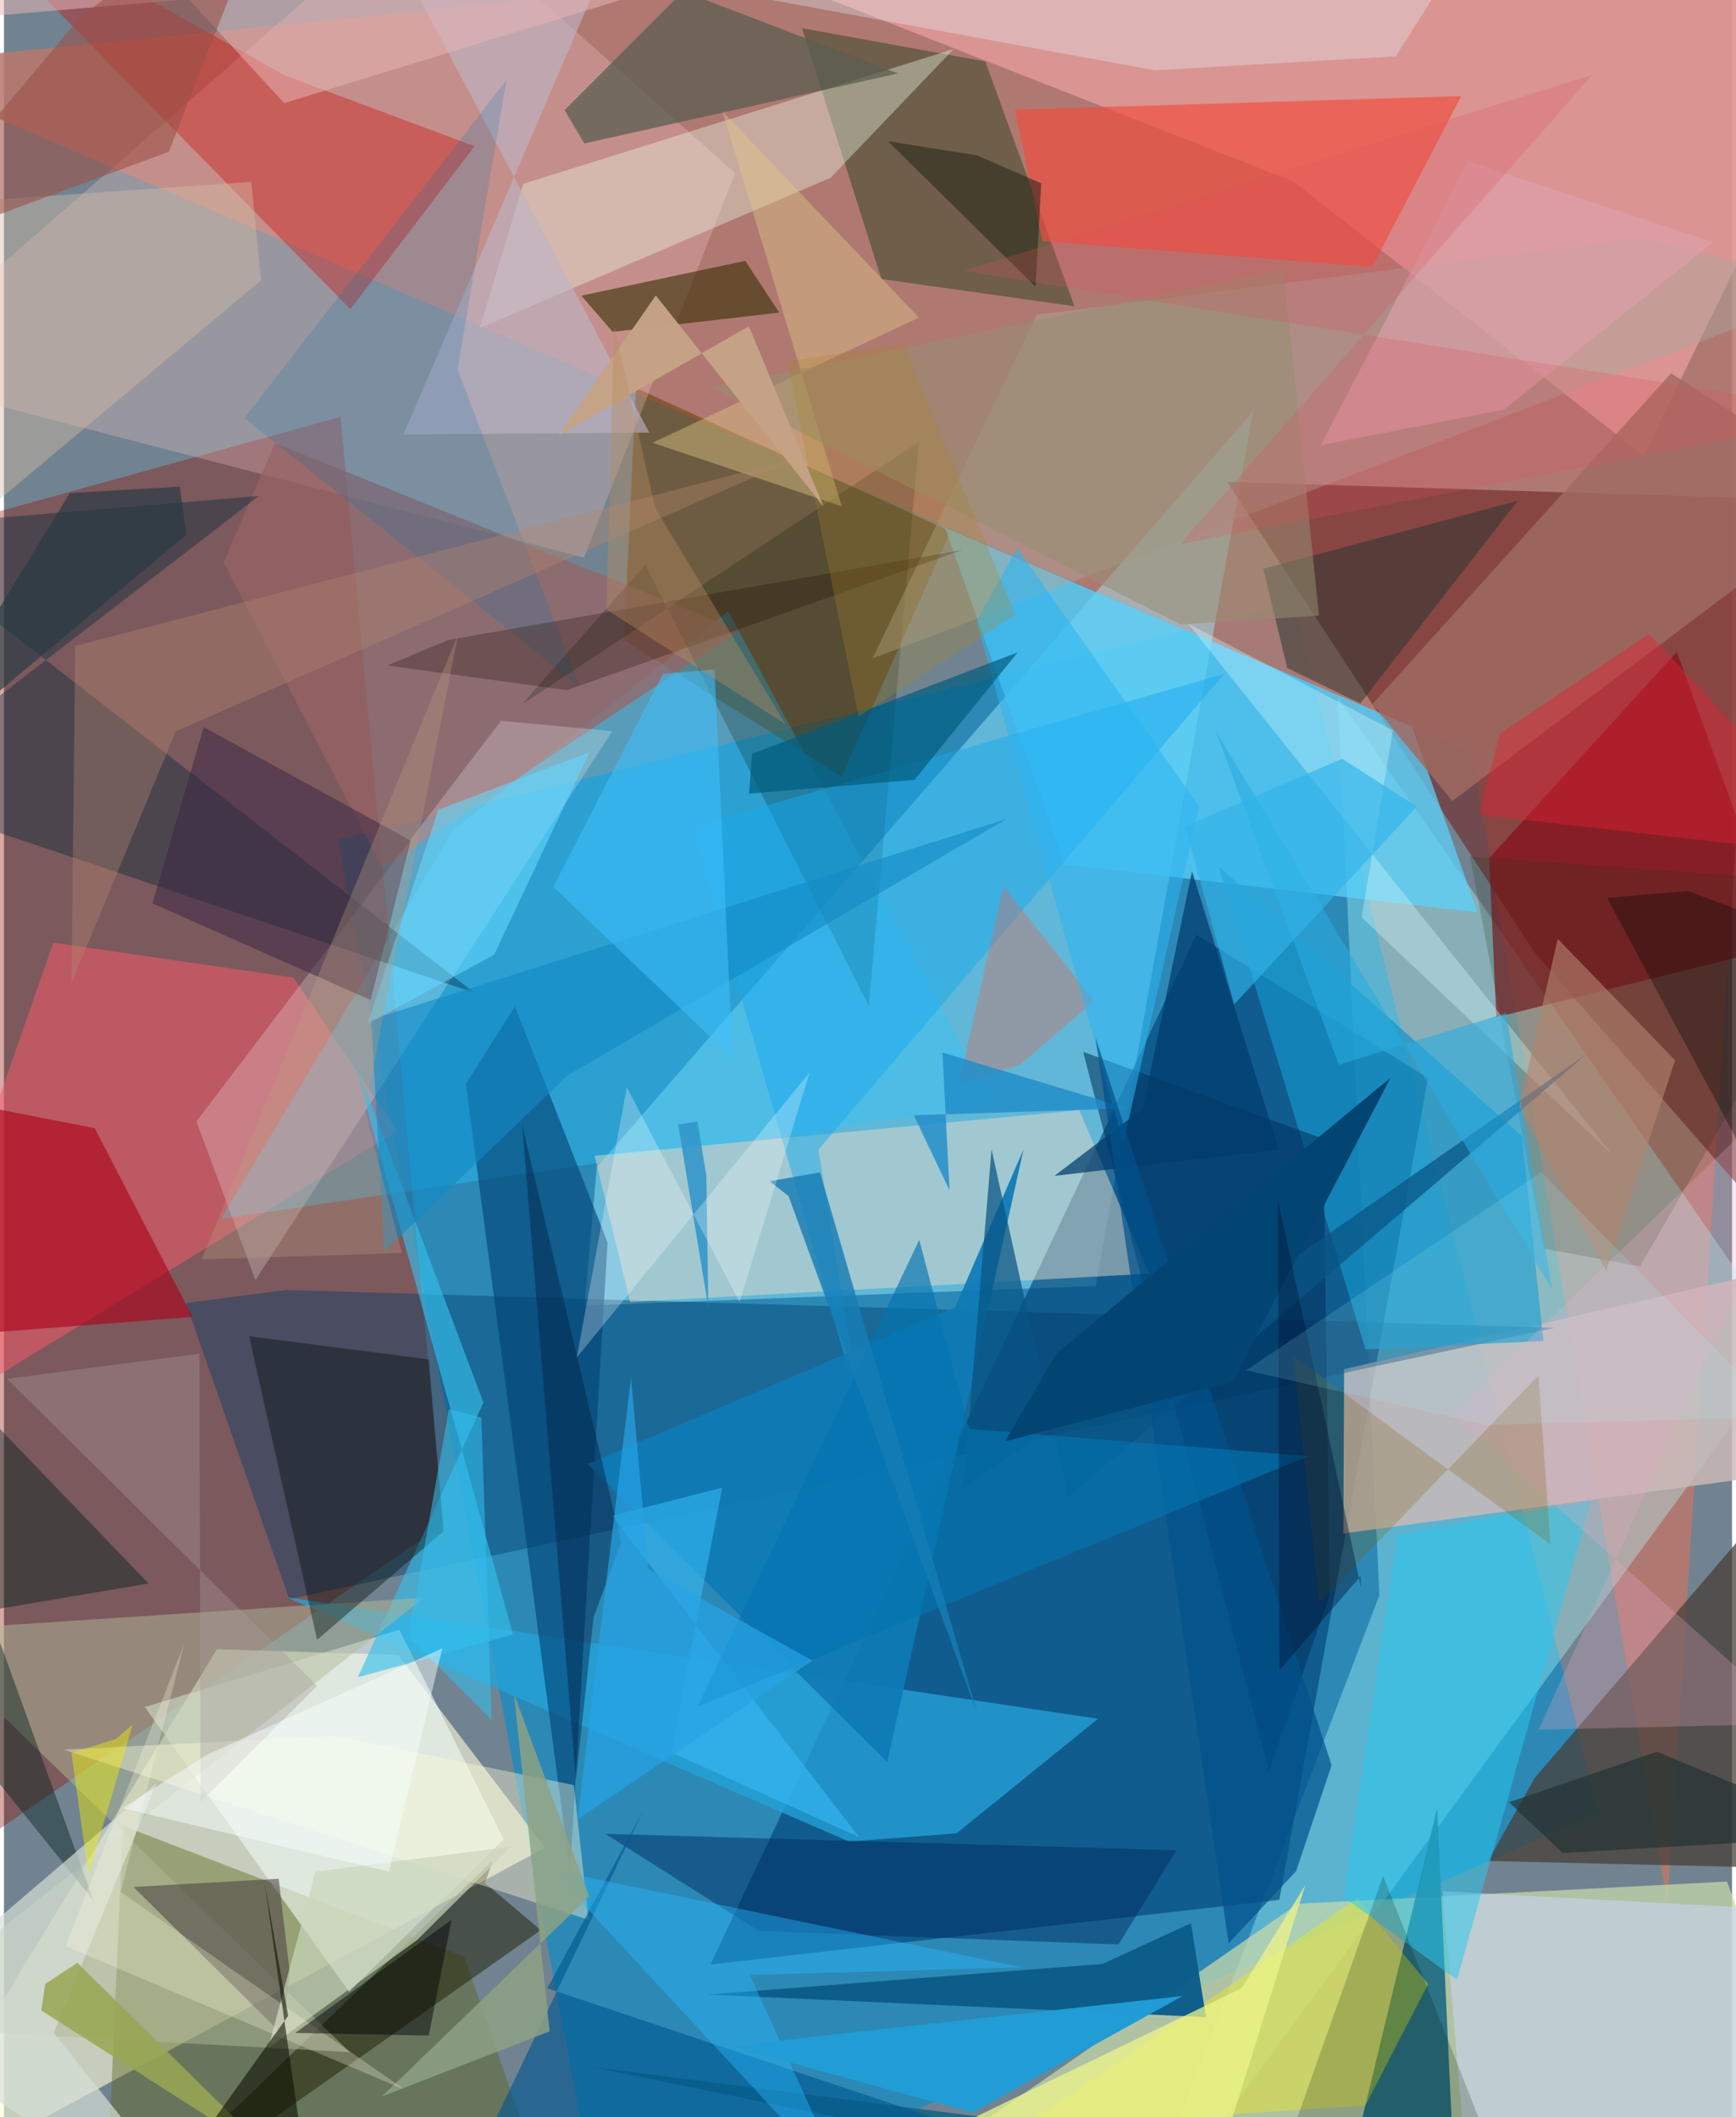 <svg xmlns="http://www.w3.org/2000/svg" width="228" height="278" viewBox="0 0 836 1024"><path fill="#718390" d="M0 0h836v1024H0z"/><path fill="#2689b9" fill-opacity=".91" d="M771.513 877.066l-147.44-585.19-462.48 114.338L290.411 1086z"/><path fill="#b8786e" fill-opacity=".867" d="M868.221-62L804.66 920.84l-94.415-556.412L-62 31.75z"/><path fill="#910f04" fill-opacity=".361" d="M-11.75 249.934l174.604-48.34 49.692 535.863L-62 925.597z"/><path fill="#ffffda" fill-opacity=".6" d="M190.745 800.41l-87.684-2.742L-62 1068.294l323.731-174.63z"/><path fill="#a0eeff" fill-opacity=".455" d="M286.81 564.5l-5.96 66.983 247.287-9.537 76.214-423.098z"/><path fill="#b3fffe" fill-opacity=".353" d="M665.391 771.616L645.246 337.14l218.613 314.438L545.341 1086z"/><path fill="#004478" fill-opacity=".639" d="M617 918.87l71.912-397.554-112.076-69.237L341.8 950.143z"/><path fill="#6f2727" fill-opacity=".62" d="M840.314 574.966L740.426 460.59 591.7 233.01l306.3 9.6z"/><path fill="#c5d8aa" fill-opacity=".745" d="M626 920.79l207.572-10.733L898 1086H387.325z"/><path fill="#6b3c00" fill-opacity=".541" d="M299.97 309.635l105.246 65.933 52.697-118.518-152.187-69.411z"/><path fill="#feaaac" fill-opacity=".545" d="M623.733 87.773l169.494 132.586L898 5.145 242.16-62z"/><path fill="#596313" fill-opacity=".412" d="M251.314 1028.891L48.58 1086l9.042-202.865 164.999 63.22z"/><path fill="#5bd2fc" fill-opacity=".733" d="M513.176 418.102l-57.95-162.863 225.907 96.18 31.754 89.9z"/><path fill="#f8c6c4" fill-opacity=".29" d="M-62 180.962L203.288-50.242 353.693 83.815l-73.123 185.86z"/><path fill="#f45869" fill-opacity=".533" d="M23.865 455.959L-62 701.559l252.23-154.59-50.183-74.19z"/><path fill="#ccb9b8" fill-opacity=".827" d="M898 707.708V604.797l-249.676 57.43-.362 79.48z"/><path fill="#2dc8ff" fill-opacity=".373" d="M478.678 534.041l-128.28-238.373-132.906 105.76-112.574 188.13z"/><path fill="#003b68" fill-opacity=".404" d="M750.21 642.207L138.04 773.51 88.041 630.254l48.24-6.35z"/><path fill="#11627e" fill-opacity=".835" d="M703.136 1086l-418.254-86.216 366.862 46.984 41.598-172.35z"/><path fill="#483f37" fill-opacity=".745" d="M740.477 859.96l-22.514 40.128 157.472 3.691L898 676.336z"/><path fill="#233f1a" fill-opacity=".459" d="M474.722 29.709l-88.645-16.082 38.407 121.34 93.403 13.16z"/><path fill="#f34b3b" fill-opacity=".651" d="M661.86 129.169l-159.502-12.522-13.307-63.608L705.004 46.5z"/><path fill="#25a2d9" fill-opacity=".769" d="M136.645 772.49l392.584 58.84-68.38 55.4-52.02 3.968z"/><path fill="#e5dac8" fill-opacity=".49" d="M553.957 616.02l-251.03 13.686-17.182-70.68L520.2 536.947z"/><path fill="#1594c9" fill-opacity=".698" d="M658.717 652.701L587.63 419.046 734.295 549.39l10.446 99.202z"/><path fill="#f0faf3" fill-opacity=".604" d="M191.317 788.258l50.398 101.417-74.778 73.632-98.814-137.68z"/><path fill="#ce0401" fill-opacity=".349" d="M-40.047-62l176.15 98.563 91.554 34.156-60.073 78.864z"/><path fill="#004274" fill-opacity=".62" d="M292.002 600.884l-18.161 304.674-50.408-381.274 23.76-37.557z"/><path fill="#f6ec0c" fill-opacity=".38" d="M654.79 918.135l34.2 41.415-30.383 58.795-166.448 10.85z"/><path fill="#850a18" fill-opacity=".655" d="M809.292 315.258l51.45 142.176-138.758 34.585-3.51-76.979z"/><path fill="#f0fde7" fill-opacity=".376" d="M459.423 23.722l-208.18 65.196-21.15 69.801 169.8-72.742z"/><path fill="#986365" fill-opacity=".725" d="M106.236 272.018l24.895-57.732 224.76 90.655-172.736 114.972z"/><path fill="#fdffff" fill-opacity=".227" d="M240.4 348.649l53.931 4.986L121.656 619.1l-28.544-76.68z"/><path fill="#002736" fill-opacity=".388" d="M123.408 239.873L-62 382.608l289.619 97.608L-62 255.37z"/><path fill="#cfd6ff" fill-opacity=".51" d="M856.319 1086L898 925.61l-201.989-10.884L710.673 1086z"/><path fill="#35c0ee" fill-opacity=".631" d="M167.986 508.344l63.975 170.024-60.8 132.899 75.098-20.799z"/><path fill="#202104" fill-opacity=".51" d="M236.555 899.747l-3.805 11.041 26.973 22.762L43.063 1086z"/><path fill="#ac0018" fill-opacity=".604" d="M91.216 636.96L-62 648.78l28.815-118.148 77.09 15.014z"/><path fill="#00325f" fill-opacity=".561" d="M641.374 771.345l-3.01-220.542-116.279-42.07 89.862 348.233z"/><path fill="#5b5e51" fill-opacity=".749" d="M280.774 69.39l-9.562-16.14 57.335-57.404L432.48 35.524z"/><path fill="#001403" fill-opacity=".22" d="M250.51 340.76l192.093-127.028-24.187 272.964-108.118-213.74z"/><path fill="#b0b99a" fill-opacity=".502" d="M-62 980.248l229.351 12.308L-42.93 788.922l246.33-16.205z"/><path fill="#aca79c" fill-opacity=".451" d="M792.251 115.106l97.22 23.87-469.216 179.478 79.27-166.21z"/><path fill="#342d03" fill-opacity=".584" d="M279.322 143.002l15.142 17.503 80.57-9.308-16.386-25.046z"/><path fill="#18a9ee" fill-opacity=".486" d="M393.992 556.099l196.322-230.22-257.364 74.05 82.406 286.331z"/><path fill="#0e7bb6" fill-opacity=".929" d="M460.137 632.2l33.124-76.306-65.96 296.406-144.888-144.193z"/><path fill="#29c8ee" fill-opacity=".518" d="M648.186 917.62l25.933-175.161 93.776-16.85-64.96 231.972z"/><path fill="#03110b" fill-opacity=".404" d="M151.476 793.115l-32.888-146.828 86.956 11.19 7.056 83.177z"/><path fill="#4d4746" fill-opacity=".588" d="M62.635 912.651l70.27-3.982 5.33 45.073-3.392 30.408z"/><path fill="#a06b61" fill-opacity=".827" d="M806.5 180.555L662.013 340.557l38.64 46.869L898 239.019z"/><path fill="#0c5c89" fill-opacity=".976" d="M340.438 964.708l241.05 10.897-7.235-45.448-42.78 19.726z"/><path fill="#2a3731" fill-opacity=".522" d="M609.232 275.131l11.55 47.94 35.372 17.166 76.235-98.067z"/><path fill="#28331a" fill-opacity=".216" d="M791.481 612.504l-46.603-8.616-35.602-189.604L898 427.716z"/><path fill="#fffcd8" fill-opacity=".388" d="M275.69 863.397l-115.42-23.832-131.254 6.7 253.801 82.272z"/><path fill="#fc5838" fill-opacity=".302" d="M483.478 428.538l43.908 55.544-35.598 30.832-29.862 9.34z"/><path fill="#001f1e" fill-opacity=".427" d="M-62 628.693l105.433 290.74L-62 788.173 69.967 765.89z"/><path fill="#002b5f" fill-opacity=".478" d="M290.861 886.94l276.422 7.949-28.075 45.601-173.917-6.488z"/><path fill="#015891" fill-opacity=".631" d="M634.418 1086H208.685l100.577-210.222-46.436 85.88z"/><path fill="#e0cb85" fill-opacity=".416" d="M405.297 244.902l-91.53-30.76 128.824-60.544-94.96-99.657z"/><path fill="#d6e0d8" fill-opacity=".686" d="M24.07 983.276L106.448 1086-62 978.603 73.826 862.402z"/><path fill="#372742" fill-opacity=".51" d="M177.396 483.7L71.831 436.907l24.809-85.23 100.109 54.878z"/><path fill="#28b7ff" fill-opacity=".42" d="M408.07 1058.909L360.818 955.23l131.58-3.743-227.586-47.095z"/><path fill="#beb4c6" fill-opacity=".612" d="M312.16 209.24L193.54-14.96l92.392 9.54-92.673 215.579z"/><path fill="#0073ac" fill-opacity=".188" d="M243.1 38.657L116.325 202.226l162.187 129.983-59.08-153.42z"/><path fill="#e6f7fe" fill-opacity=".314" d="M729.951-62L362.572-1.624l194.072 35.618 116.629-6.715z"/><path fill="#e72033" fill-opacity=".408" d="M713.44 394.001l10.287-39.236 72.022-48.141L898 415.107z"/><path fill="#cbd6bb" fill-opacity=".69" d="M150.717 905.28l-22.86 85.253 72.04-52.25 45.565-45.191z"/><path fill="#229cd5" fill-opacity=".996" d="M468.555 1021.74l101.653-56.35-186.677 20.598-30.208 4.234z"/><path fill="#d6fcff" fill-opacity=".333" d="M778.204 558.653l-205.4-257.14 99.12 51.747-15.148 90.415z"/><path fill="#138ac5" fill-opacity=".604" d="M485.092 396.06l-307.44 97.09 6.383 112.146 88.328-84.905z"/><path fill="#001300" fill-opacity=".192" d="M667.164 907.27l60.808 153.84L414.038 1086h189.805z"/><path fill="#085585" fill-opacity=".725" d="M477.771 555.948l37.151 168.046 251.176-214.497L464.073 719.91z"/><path fill="#b4866f" fill-opacity=".373" d="M383.392 221.692L34.474 312.44 32.66 475.496l50.436-121.742z"/><path fill="#e6aac2" fill-opacity=".275" d="M898 492.718L700.744 683.646l167.813 150-126.123 2.947z"/><path fill="#3fc0fb" fill-opacity=".58" d="M352.52 511.884l-86.754-82.976 53.108-103.032 24.861-2.072z"/><path fill="#2bb5f2" fill-opacity=".561" d="M470.429 300.545l71.151 252.258 36.62-162.848-87.983-124.819z"/><path fill="#d4bba7" fill-opacity=".427" d="M124.377 135.613l-4.721-47.647L-62 100.56l4.345 187.491z"/><path fill="#e7b6b6" fill-opacity=".529" d="M379.09-24.769L135.532 49.846 32.808-62l-80.38 73.183z"/><path fill="#36bcf7" fill-opacity=".576" d="M294.169 733.154l119.47 155.352-90.862-40.963 24.7-128.019z"/><path fill="#98a653" fill-opacity=".859" d="M35.551 949.359l97.86 96.673L18.03 972.366l1.979-12.865z"/><path fill="#968f70" fill-opacity=".529" d="M342.482 187.405l276.562-57.152 17.13 167.524-66.879 4.258z"/><path fill="#dda0aa" fill-opacity=".651" d="M708.337 77.942l-71.208 137.32 88.528-17.138 101.32-81.063z"/><path fill="#7f5800" fill-opacity=".227" d="M748.179 746.994l-5.836-81.727-106.135 110.026-12.523-119.476z"/><path fill="#002044" fill-opacity=".435" d="M285.214 782.42l-8.498 78.42-26.032-316.67 47.896 201.664z"/><path fill="#b2846e" fill-opacity=".616" d="M775.144 614.706l33.318-101.884-56.776-58.734-18.652 80.957z"/><path fill="#ecf489" fill-opacity=".753" d="M584.336 1055.95l45.213-144.159-30.77 49.83-128.402 62.071z"/><path fill="#1e0b00" fill-opacity=".275" d="M272.396 333.811l-87.014-11.938 29.755-12.38 248.603-43.5z"/><path fill="#8fa284" fill-opacity=".827" d="M246.787 819.495l36.34 97.732-100.283 96.75 81.147-31.507z"/><path fill="#023b6c" fill-opacity=".722" d="M508.165 568.734l42.722-32.505 23.861-114.81 42.03 134.628z"/><path fill="#208ec8" fill-opacity=".827" d="M457.467 575.76l-3.443-66.678 89.676 26.982-103.572 3.366z"/><path fill="#005c7e" fill-opacity=".686" d="M360.458 383.881l1.45-19.254 128.537-49.125-49.949 61.697z"/><path fill="#29ace0" fill-opacity=".576" d="M749.025 623.68l-22.383-133.688-80.867 24.978-59.552-161.447z"/><path fill="#63d9ff" fill-opacity=".576" d="M237.161 461.746l-61.207 33.466 34.159-103.547 73.191-27.9z"/><path fill="#01518b" fill-opacity=".698" d="M625.12 904.975l17.15-51.202-114.23-352.017 64.43 438.187z"/><path fill="#9b5148" fill-opacity=".588" d="M-62 125.746l141.76-52.34L132.744-62 37.72 7.438z"/><path fill="#aa862a" fill-opacity=".278" d="M435.04 166.065l54.193 131.183-75.791 49.339-34.506-171.74z"/><path fill="#282719" fill-opacity=".569" d="M427.655 68.291l71.38 70.41 2.773-50.007-31.02-13.533z"/><path fill="#bf9a7f" fill-opacity=".325" d="M95.672 609.11l123.993-302.174-45.105 230.118 17.94 68.99z"/><path fill="#0474af" fill-opacity=".651" d="M335.54 825.45l107.266-225.798 24.132 91.475 164.069 13.18z"/><path fill="#fbf8db" fill-opacity=".278" d="M56.466 915.064l137.529 95.708-164.301-69.506 57.373-145.73z"/><path fill="#0d1100" fill-opacity=".58" d="M101.384 1025.488l36.1-50.534-11.447-64.662 20.028 139.43z"/><path fill="#177db4" fill-opacity=".82" d="M394.777 567.02l-24.326 4.316 9.103 7.155 91.827 251.92z"/><path fill="#edec05" fill-opacity=".451" d="M62.306 834.105l-8.106 6.981-21.558 6.756 8.228 58.825z"/><path fill="#243332" fill-opacity=".682" d="M898 887.93l-98.32-40.708-71.561 24.448 25.853 24.578z"/><path fill="#26a4e5" fill-opacity=".71" d="M277.512 879.91l113.598-76.725-79.424-44.343-8.318-92.717z"/><path fill="#024472" d="M670.808 521.277L594.164 668.29l-109.892 28.855 24.962-42.536z"/><path fill="#33bfef" fill-opacity=".557" d="M230.95 685.639l5.006 146.31-40.228-40.314 19.523-110.05z"/><path fill="#c5a285" fill-opacity=".984" d="M268.364 210.59l91.995-52.814 36.052 87.138-81.073-102.018z"/><path fill="#a59a9c" fill-opacity=".369" d="M1.446 666.89L151.52 815.429l-56.434 56.076-.5-216.798z"/><path fill="#3196c9" fill-opacity=".875" d="M326.136 543.875l14.615 88.41-.947-63.696-4.34-26.256z"/><path fill="#feffff" fill-opacity=".267" d="M277.104 656.555l24.21-130.638 54.565 103.867 33.89-111.138z"/><path fill="#b98d60" fill-opacity=".388" d="M314.992 245.633l63.114 104.636-86.654-55.427 3.724-137.424z"/><path fill="#000809" fill-opacity=".329" d="M775.533 434.278L898 662.456V462.121l-83.379-31.214z"/><path fill="#001437" fill-opacity=".416" d="M656.467 767.678l-.098-5.456-39.347 45.64-.693-227.62z"/><path fill="#aafaff" fill-opacity=".145" d="M600.96 662.774l142.714-95.86 116.682 118.36-142.955 3.938z"/><path fill="#e0515d" fill-opacity=".239" d="M464.438 131.047L898 200.194l-329.074 62.975L768.298 36.238z"/><path fill="#f6ffff" fill-opacity=".471" d="M57.311 874.572l128.964 30.636 25.776-107.964-114.125 51.592z"/><path fill="#31b4e9" fill-opacity=".647" d="M571.44 399.696l23.685 86.126 88.34-95.697-36.087-23.154z"/><path fill="#000405" fill-opacity=".471" d="M140.901 983.267l64.593 1.252 11.034-55.957-9.401 6.724z"/><path fill="#283a43" fill-opacity=".678" d="M88.31 258.606l-3.254-23.256-53.201 3.126-84.546 138.018z"/></svg>